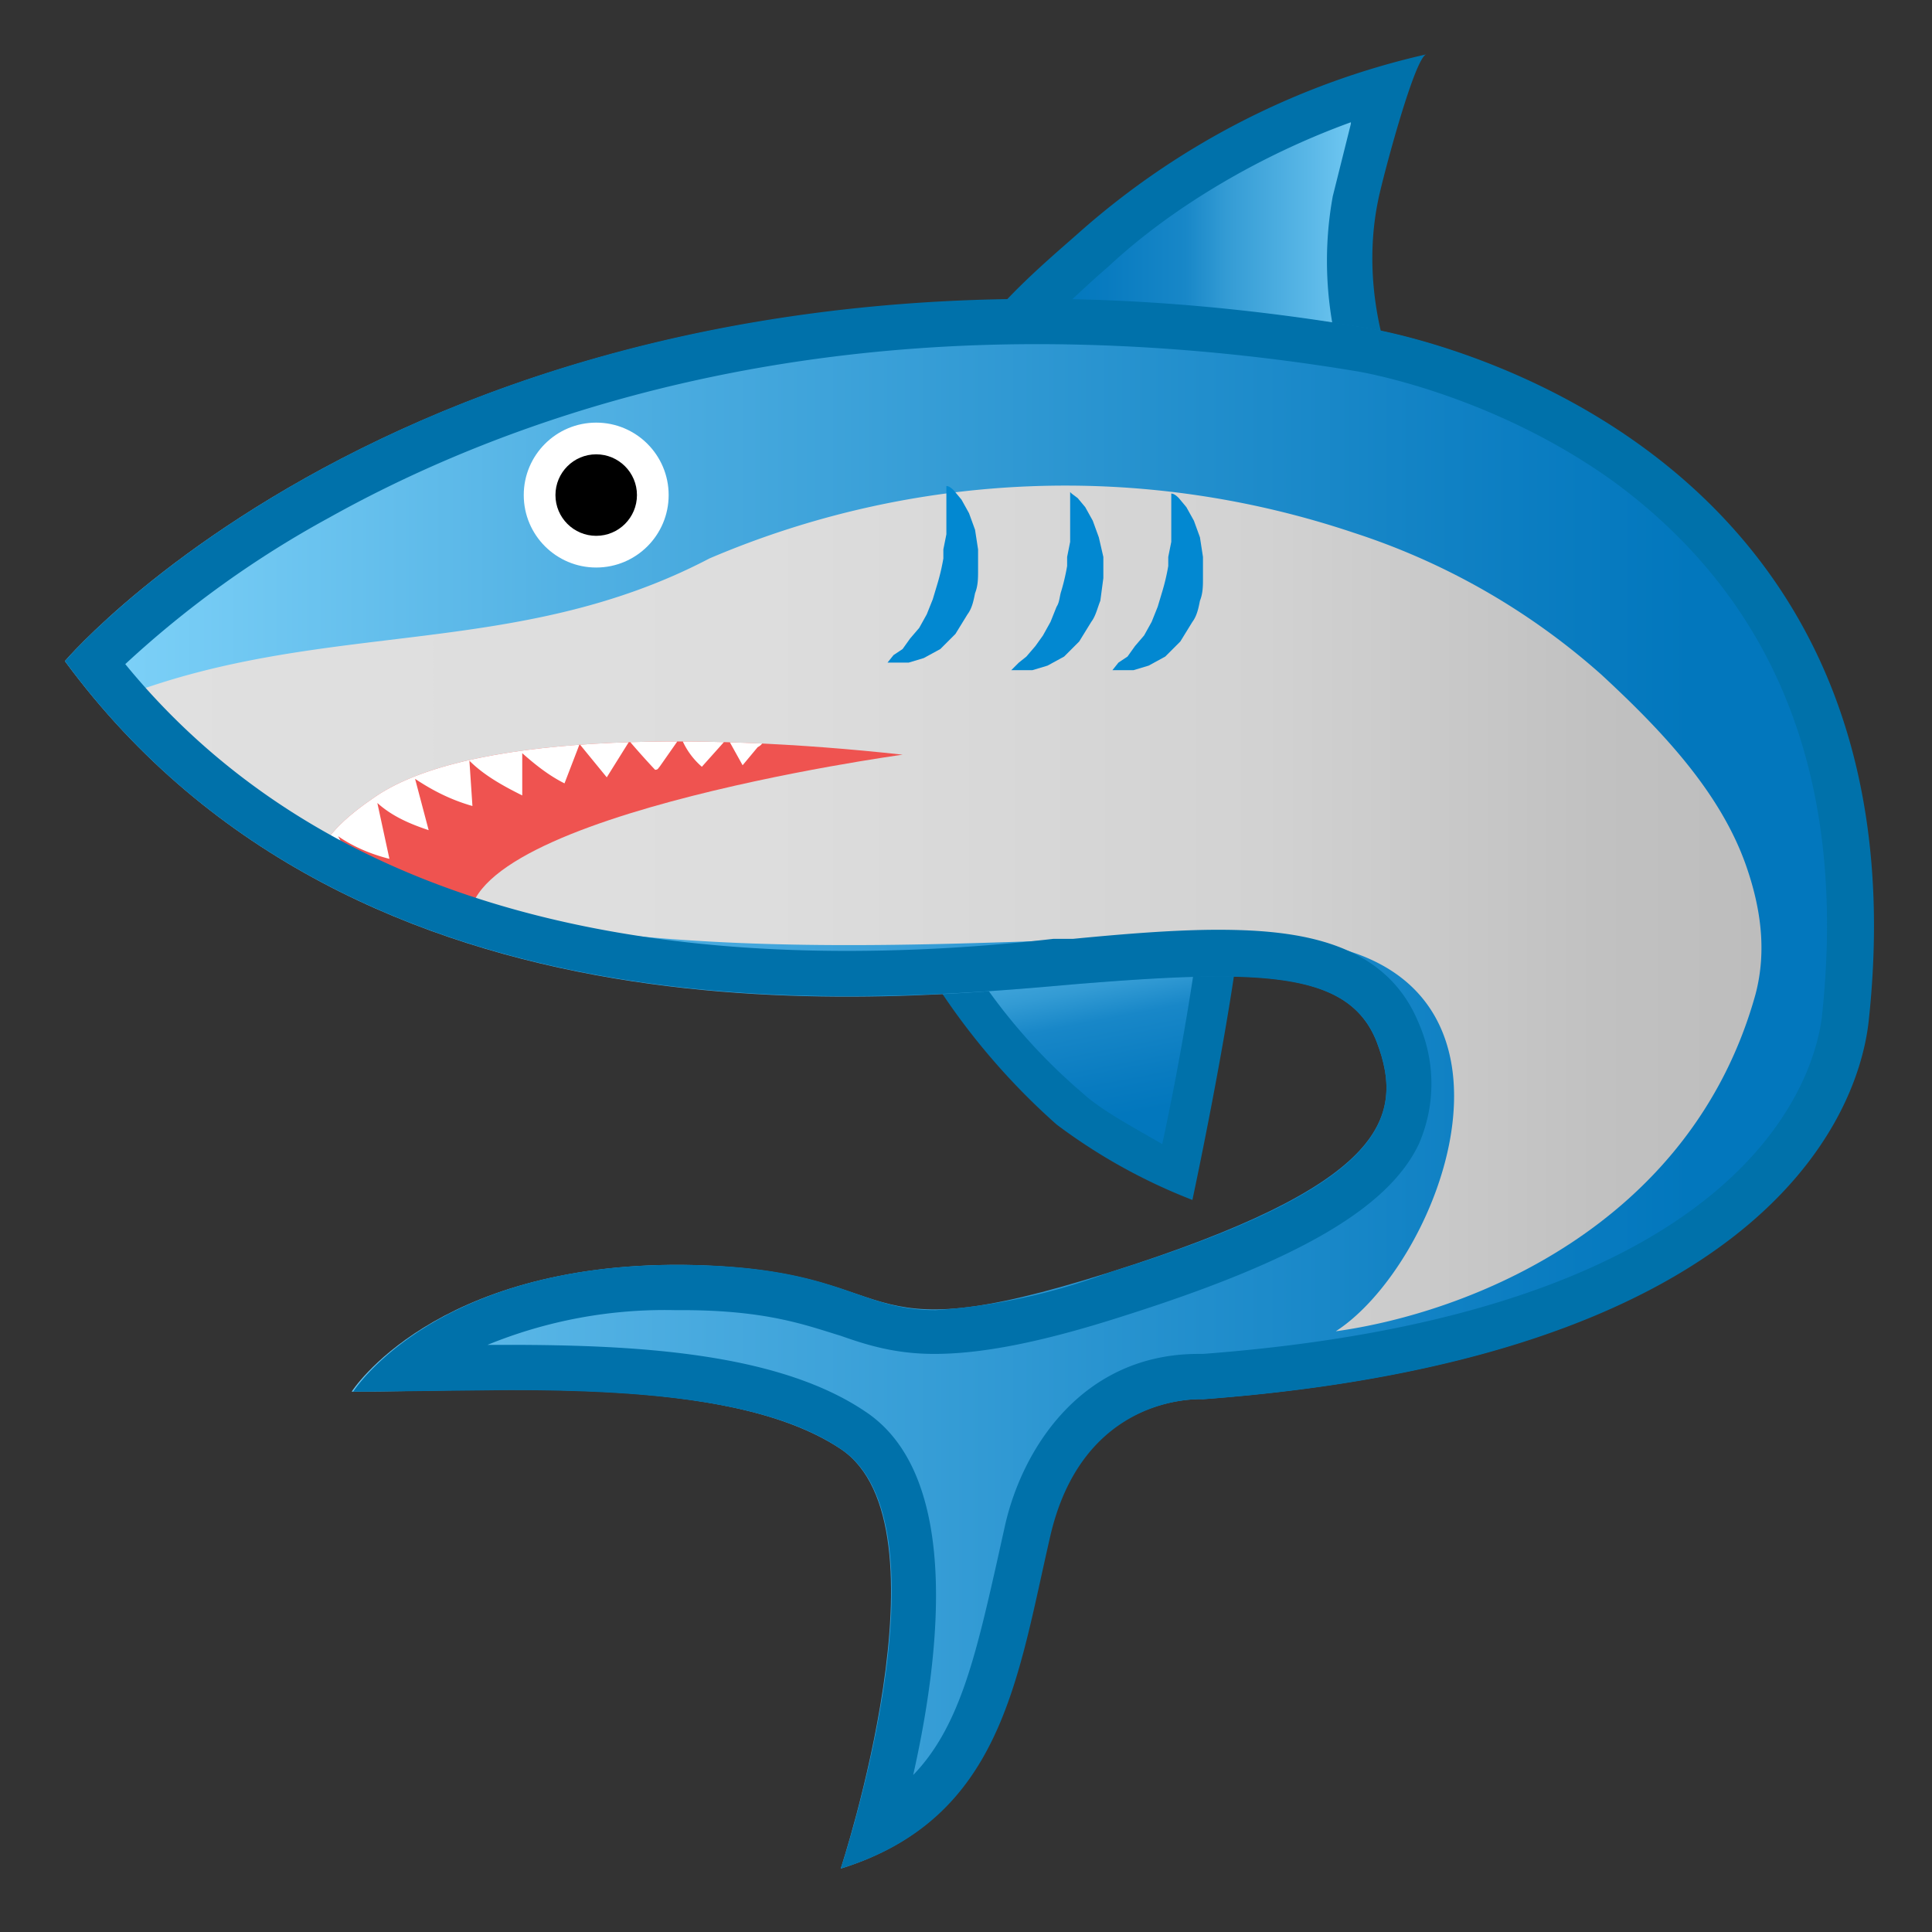 <svg viewBox="0 0 128 128" xmlns="http://www.w3.org/2000/svg" xmlns:xlink="http://www.w3.org/1999/xlink"><rect x="0" y="0" width="128" height="128" fill="#333333" stroke="none"/><linearGradient id="a" x1="65.3" x2="91.8" y1="15.9" y2="15.9" gradientUnits="userSpaceOnUse"><stop stop-color="#0277BD" offset=".2"/><stop stop-color="#087BC0" offset=".3"/><stop stop-color="#1887C8" offset=".5"/><stop stop-color="#339BD4" offset=".6"/><stop stop-color="#58B6E6" offset=".8"/><stop stop-color="#81D4FA" offset="1"/></linearGradient><path d="M72 25.8c-6 0-6.7-1-6.7-1 0-.8 1-2.7 6.4-7.5l.8-.7A51 51 0 0 1 91.8 5.9a55 55 0 0 0-2 7.3c-.7 3.6-.4 7.4.7 10.9-9.6 1.4-15.3 1.7-18.5 1.7z" fill="url(#a)"/><path d="M89.5 8.2L88.3 13c-.6 3.3-.5 6.7.3 10A119 119 0 0 1 72 24.2c-2.4 0-3.9-.2-4.7-.4.7-1 2.2-2.6 5.4-5.5l.8-.7c4.3-4 10.2-7.4 16-9.5m5-4.5a52 52 0 0 0-23 11.8c-1.9 1.7-8 6.7-7.7 9.4.2 1.8 3.7 2.4 8.2 2.4 7.7 0 18.3-1.7 20.5-2-1.5-3.8-2-8-1.2-11.9.2-1.1 2.4-9.5 3.2-9.7z" fill="#0071AA"/><linearGradient id="b" x1="52.6" x2="74.2" y1="72.6" y2="72.6" gradientTransform="rotate(-100.9 65.9 66.4)" gradientUnits="userSpaceOnUse"><stop stop-color="#0277BD" offset=".2"/><stop stop-color="#087BC0" offset=".3"/><stop stop-color="#1887C8" offset=".5"/><stop stop-color="#339BD4" offset=".6"/><stop stop-color="#58B6E6" offset=".8"/><stop stop-color="#81D4FA" offset="1"/></linearGradient><path d="M78 77.7c-1.8-.9-5.2-2.6-7.1-4.2A41.9 41.9 0 0 1 60.2 59l.5.2c1.1.3 3.5.8 4.4.8 2.4 0 11.4-.5 16-2.1 0 3.5-1.4 11.9-3 19.7z" fill="url(#b)"/><path d="M79.7 59.8c-.4 3.7-1.4 10-2.7 16-1.7-1-4-2.2-5.3-3.4a38 38 0 0 1-9-11.3l2.4.4c.2 0 8.7-.2 14.6-1.7m2.6-3.8c-3 2-13.6 2.7-17.2 2.8a23 23 0 0 1-7.4-2.1A45.4 45.4 0 0 0 70 74.5a37.5 37.5 0 0 0 9 5S83.4 59 82.3 56z" fill="#0071AA"/><linearGradient id="c" x1="4.3" x2="124" y1="71.8" y2="71.8" gradientUnits="userSpaceOnUse"><stop stop-color="#81D4FA" offset="0"/><stop stop-color="#4FAFE2" offset=".3"/><stop stop-color="#2591CE" offset=".6"/><stop stop-color="#0C7EC2" offset=".8"/><stop stop-color="#0277BD" offset=".9"/></linearGradient><path d="M4.3 43.8s27-31.8 86-22.1c0 0 37.8 5.6 33.4 46-.8 7-8 22.3-44 25 0 0-8-.5-10.2 9s-3.2 18.8-13.8 22.1c0 0 7.5-22.8 0-27.8s-23-3.8-32.4-3.8c0 0 5.4-8.5 21.9-8.4 15.5.2 10.3 6.2 28.3.5S93.2 74.2 91.2 69c-1.9-4.8-8-4.8-19.9-3.8s-47.5 5.1-67-21.4z" fill="url(#c)"/><linearGradient id="d" x1="6.7" x2="116.7" y1="60.2" y2="60.2" gradientUnits="userSpaceOnUse"><stop stop-color="#E0E0E0" offset="0"/><stop stop-color="#ddd" offset=".4"/><stop stop-color="#D2D2D2" offset=".7"/><stop stop-color="#C1C1C1" offset=".9"/><stop stop-color="#BDBDBD" offset="1"/></linearGradient><path d="M115.7 57.4c-1.7-4.9-5.6-9-9.6-12.7a46 46 0 0 0-16.4-9.4A60 60 0 0 0 47 37c-12.8 6.7-25.4 4-38.8 9.1l-1.5.6c19.8 24 67.5 12.8 81.5 16s7.1 21.1.3 25.5c8.7-1.2 23.5-6.9 27.8-22.3.8-3 .3-5.9-.6-8.5z" fill="url(#d)"/><path d="M21.2 58.2s-1.5-1.9 3.5-5.3c6-4.3 21.5-4.4 35.1-2.9 0 0-31.4 4.3-28.5 11.9 0 0-2.6-.6-5.2-1.7l-4.9-2z" fill="#EF5350"/><path d="M58.8 43.9l.4-.5.6-.4.5-.7.6-.7.5-.9.4-1 .3-1a14 14 0 0 0 .4-1.7v-.6l.2-1v-3.3.1c.2 0 .4.2.5.3l.5.6.5.9.4 1.1.2 1.3v1.4c0 .5 0 1-.2 1.5-.1.5-.2 1-.5 1.4l-.8 1.3-1 1-1.1.6-1 .3h-1.4zm8.2.5l.5-.5.5-.4.6-.7.5-.7.5-.9.4-1c.2-.3.2-.7.3-1a14 14 0 0 0 .4-1.7v-.6l.2-1v-3.3l.1.1.4.3.5.6.5.9.4 1.1.3 1.3v1.4l-.2 1.5c-.2.5-.3 1-.6 1.4l-.8 1.3-1 1-1.1.6-1 .3H67zm6.7 0l.4-.5.6-.4.5-.7.6-.7.5-.9.4-1 .3-1a14 14 0 0 0 .4-1.7v-.6l.2-1v-3.3.1c.2 0 .4.2.5.3l.5.6.5.9.4 1.1.2 1.3v1.4c0 .5 0 1-.2 1.5-.1.5-.2 1-.5 1.4l-.8 1.3-1 1-1.1.6-1 .3h-1.4z" fill="#0288D1"/><path d="M19.7 57.7l.8.4" fill="#fff"/><defs><path id="e" d="M21.2 58.2s-1.5-1.9 3.5-5.3c6-4.3 21.5-4.4 35.1-2.9 1-.1-31 2.9-28.6 11.9 0 0-2.5-.7-5-1.8l-5-2z"/></defs><clipPath id="f"><use xlink:href="#e"/></clipPath><path d="M24 58.4l-1.6-3c1 .7 2.2 1.2 3.4 1.5l-.8-3.7c1 .9 2.2 1.4 3.4 1.8l-.9-3.4c1.2.8 2.4 1.4 3.8 1.8l-.2-3c1 1 2.3 1.7 3.5 2.3v-2.8c.9.8 1.8 1.5 2.8 2l1-2.6 1.8 2.2 1.5-2.4a57.1 57.1 0 0 0 1.7 1.9c.2 0 .2-.1.3-.2l1.4-2a5 5 0 0 0 1.4 2l1.7-1.9 1 1.8 1-1.2c.2-.1.4-.3.4-.5.2-.5-.3-1-.8-1.3-3-1.9-6.8-1.8-10.3-1.4-3.9.4-7.8 1-11.2 2.8l-2.8 1.6c-1.3.7-2.7 1.4-3.8 2.4-1 .7-2.6 2.5-2 3.8.2.6.9.7 1.5.8.4.2 2.6.4 2.8.7z" clip-path="url(#f)" fill="#fff"/><path d="M68.7 22.8c6.8 0 14 .6 21.2 1.8 0 0 8.8 1.4 17 7.3 10.9 8 15.5 19.9 13.8 35.5-.4 3.2-4 19.5-41 22.3h-.3c-7.6 0-11.6 6.1-12.8 11.3l-.6 2.7c-1.4 6.2-2.5 10.8-5.5 13.9 1.8-8 3.2-19.9-3.2-24.1-5.8-3.9-15.2-4.4-23.7-4.4h-1.3a31 31 0 0 1 12.4-2.3h.5c5.6 0 8.2 1 10.5 1.7 1.7.6 3.6 1.2 6.2 1.2 3 0 6.9-.7 12.5-2.5C86.1 83.5 92 80 94 75.8a10 10 0 0 0 0-8c-2.2-5.4-7.9-6.2-13.3-6.2-3 0-6.5.3-9.6.6h-1.3c-3.5.4-8.2.8-13.7.8-21.4 0-37.5-6.4-47.8-19a67 67 0 0 1 13.5-9.7c9.3-5.2 25-11.5 46.9-11.5m0-3c-44 0-64.4 24-64.4 24C18.2 62.7 40.3 66 56.1 66c6.4 0 11.8-.5 15.2-.8 3.7-.3 6.8-.5 9.4-.5 5.9 0 9.2 1 10.5 4.3 2 5.2.3 9.7-17.7 15.3A40.6 40.6 0 0 1 62 86.8c-5.2 0-6.2-2.9-16.7-3h-.5c-16.1 0-21.4 8.4-21.4 8.4h1l9.3-.1c8 0 17 .5 22 3.9 7.6 5 0 27.8 0 27.8 10.7-3.3 11.7-12.6 13.9-22.1 2-8.5 8.5-9 9.9-9h.3c36-2.7 43.2-18 44-25 4.4-40.4-33.4-46-33.4-46-7.7-1.3-15-1.9-21.6-1.9z" fill="#0071AA"/><circle cx="39.5" cy="32.8" r="4.8" fill="#fff"/><circle cx="39.5" cy="32.8" r="2.7"/></svg>